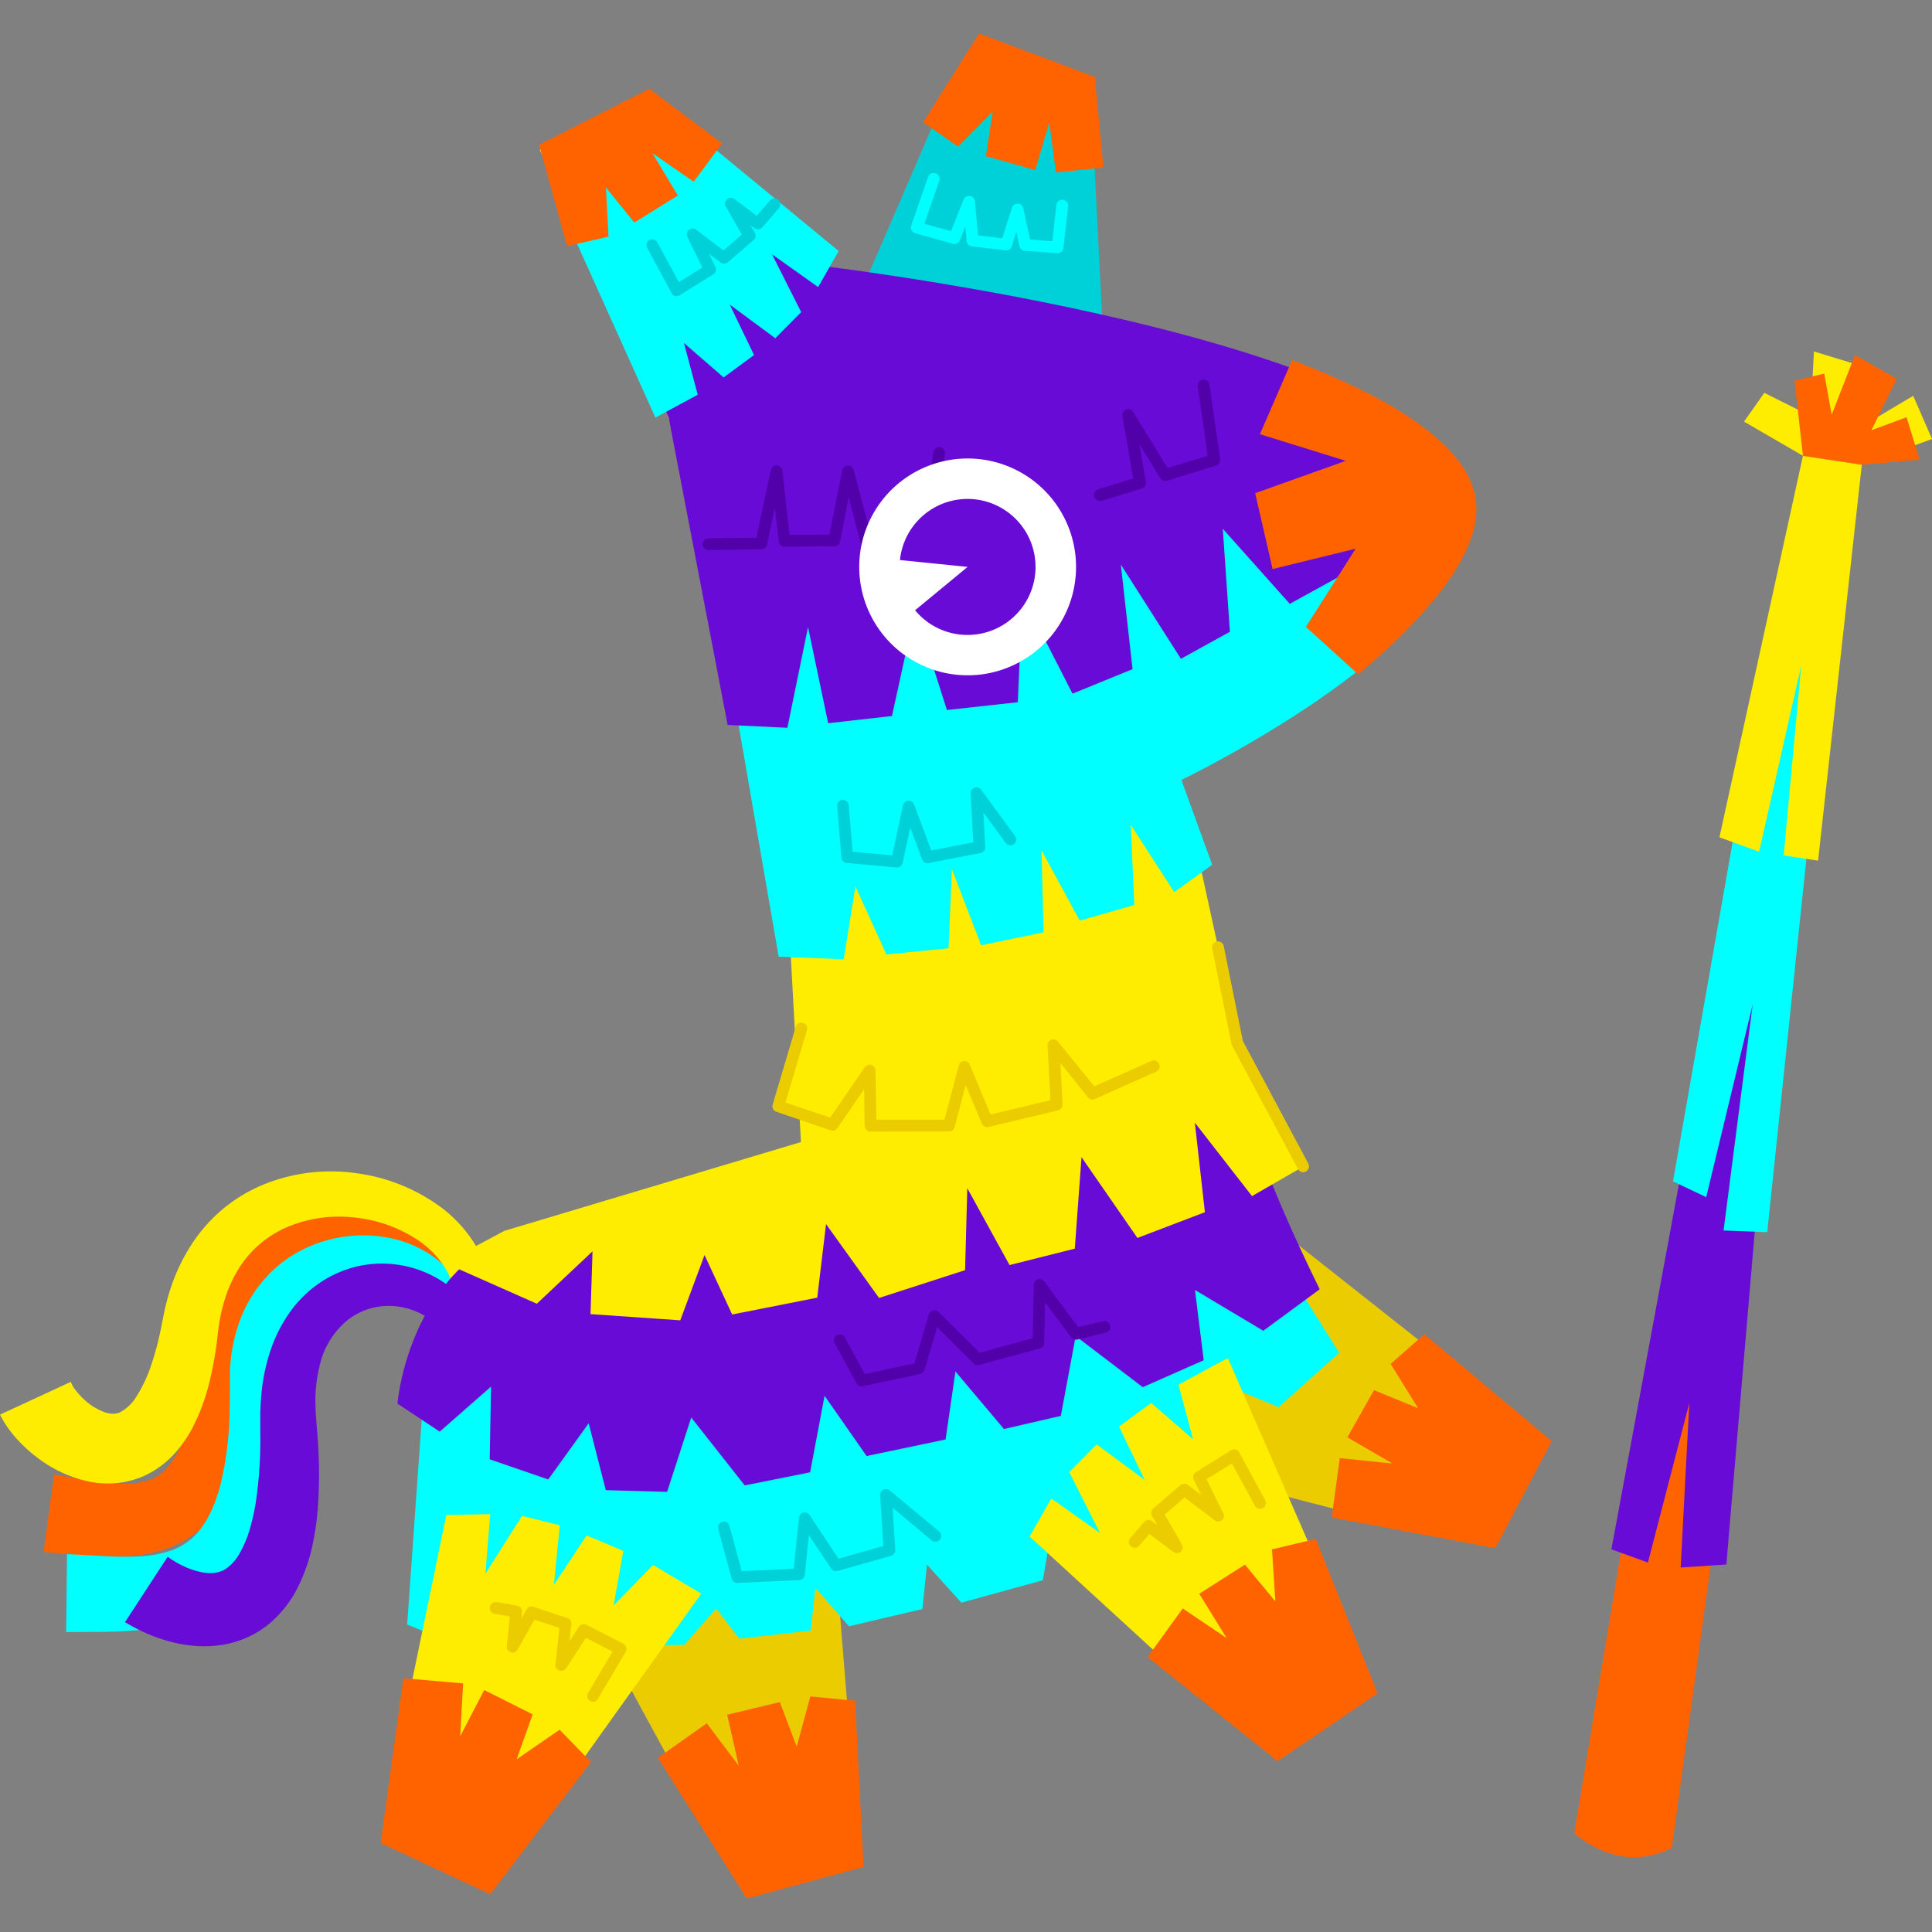 <svg xmlns="http://www.w3.org/2000/svg" width="128" height="128" xmlns:v="https://vecta.io/nano"><rect width="100%" height="100%" fill="#808080" stroke="none"/><style><![CDATA[.I{fill:#ff6300}.J{fill:#ffed00}.K{fill:#eacc00}.L{fill:#690bd6}.M{fill:#00d1d8}.N{fill:#5200a9}]]></style><path d="M29.124 85.95a6.621 6.621 0 0 0-3.146-2.885 6.533 6.533 0 0 0-4.152-.362 5.794 5.794 0 0 0-3.322 2.198 7.363 7.363 0 0 0-1.324 3.907l-.026.551-.018.667-.07 1.357-.308 2.759a18.475 18.475 0 0 1-.68 2.844 10.665 10.665 0 0 1-1.445 2.893 7.94 7.94 0 0 1-1.218 1.331 7.288 7.288 0 0 1-1.551 1.034 9.147 9.147 0 0 1-3.361.864 19.132 19.132 0 0 1-2.973-.034l-2.64-.259.688-5.132c1.737.295 3.361.618 4.685.613a4.63 4.63 0 0 0 1.665-.259 2.921 2.921 0 0 0 1.197-.869 6.337 6.337 0 0 0 .975-1.662 14.16 14.16 0 0 0 .677-2.151c.184-.763.321-1.551.434-2.366l.15-1.22.062-.623.083-.739a12.19 12.19 0 0 1 .776-2.937 10.021 10.021 0 0 1 1.606-2.678 8.979 8.979 0 0 1 5.331-3.061 9.416 9.416 0 0 1 5.946.9 9.194 9.194 0 0 1 4.098 4.253z" class="I"/><path d="M83.583 80.559l-2.053 3.097 2.557 2.741-3.581-.817-1.143 2.384 3.167 2.317-3.922-.577-.739 2.469 3.705 2.603-3.925-.502-.083 2.906 19.047 4.894 3.808-8.216z" class="K"/><path d="M89.268 95.229l1.763-3.126 2.921 1.194-1.818-2.932 2.234-1.973 8.434 7.089-3.733 7.089-10.841-2.032.535-3.935 3.488.359z" class="I"/><path d="M55.04 99.448l-3.663.608-.264 3.738-1.843-3.177-2.523.789.46 3.896-2.249-3.263-2.309 1.138.618 4.488-2.306-3.214-2.185 1.918 9.398 17.276 8.604-2.81z" class="K"/><path d="M48.179 113.606l3.49-.84 1.114 2.953.907-3.327 2.965.29.558 11.003-7.733 2.097-5.9-9.318 3.245-2.291 2.115 2.8z" class="I"/><path d="M73.092 22.386L72.277 6.39l-9-1.51-6.564 15.212z" class="M"/><path d="M68.585 11.268l-3.268-.923.447-2.953-2.291 2.324-2.314-1.613 3.707-5.884 7.666 2.875.571 6.008-3.141.323-.447-3.289z" class="I"/><path d="M70.061 16.773h-.039l-2.13-.158a.385.385 0 0 1-.349-.302l-.204-.959-.308.97a.388.388 0 0 1-.416.259l-2.229-.259a.393.393 0 0 1-.341-.349l-.09-.97-.362.915a.388.388 0 0 1-.465.23l-2.5-.703a.38.38 0 0 1-.238-.194.39.39 0 0 1-.023-.305l1.125-3.229a.389.389 0 1 1 .734.259l-.982 2.844 1.766.494.83-2.094a.388.388 0 0 1 .416-.24.383.383 0 0 1 .331.346l.212 2.27 1.6.191.649-2.04a.398.398 0 0 1 .388-.259.385.385 0 0 1 .359.305l.455 2.076 1.469.109.271-2.399a.39.39 0 0 1 .776.088l-.313 2.769a.388.388 0 0 1-.39.336zm4.3 86.039l7.955-8.118-.737-2.769 3.131 1.306 4.015-3.604-2.591-4.139-6.652-8.17L28.271 89.37l-1.295 18.258 3.516 1.445 14.848-.096 2.107-2.407 1.528 1.996 4.734-.533.315-2.834 2.221 2.547 4.868-1.14.3-2.945 2.283 2.521 5.393-1.484.496-2.867zM28.656 86.927c-.548-1.184-1.81-1.936-3.198-2.138a5.98 5.98 0 0 0-4.041.845 5.225 5.225 0 0 0-2.275 3.19 7.477 7.477 0 0 0-.212 2.102c0 .181.021.365.031.548l.047.683.065 1.375a26.33 26.33 0 0 1-.375 5.688 14.22 14.22 0 0 1-.882 2.955 9.744 9.744 0 0 1-1.83 2.844 8.811 8.811 0 0 1-2.89 2.032 12.048 12.048 0 0 1-3.154.858c-2.045.282-3.917.186-5.559.225l.057-5.171 2.629.14a19.199 19.199 0 0 0 2.327 0 7.275 7.275 0 0 0 1.931-.375 4.137 4.137 0 0 0 1.453-.869c.84-.776 1.463-2.055 1.838-3.534a22.402 22.402 0 0 0 .595-4.793l.021-1.254v-.633-.776a11.073 11.073 0 0 1 .553-3.082 8.881 8.881 0 0 1 1.564-2.844 8.359 8.359 0 0 1 2.503-2.048 8.948 8.948 0 0 1 6.127-.838 7.498 7.498 0 0 1 2.893 1.321 6.368 6.368 0 0 1 1.169 1.161 6.078 6.078 0 0 1 .812 1.445z" fill="#0ff"/><path d="M30.102 85.647c-.222-1.404-1.158-2.637-2.423-3.493a9.289 9.289 0 0 0-4.369-1.507 8.79 8.79 0 0 0-4.478.737 7.079 7.079 0 0 0-3.165 2.914 9.049 9.049 0 0 0-.856 2.068 10.698 10.698 0 0 0-.259 1.13l-.085.582-.021.15-.021.178-.039.357a23.486 23.486 0 0 1-.533 2.893 13.333 13.333 0 0 1-1.119 2.978 8.591 8.591 0 0 1-1.008 1.489 6.427 6.427 0 0 1-1.551 1.326 5.667 5.667 0 0 1-2.081.763 6.205 6.205 0 0 1-2.146-.044 8.532 8.532 0 0 1-3.415-1.551 9.742 9.742 0 0 1-1.35-1.21A7.335 7.335 0 0 1 0 93.724l4.692-2.172a1.955 1.955 0 0 0 .313.546 4.809 4.809 0 0 0 .597.646 3.969 3.969 0 0 0 1.362.832 1.836 1.836 0 0 0 .533.088 1.15 1.15 0 0 0 .455-.096 2.844 2.844 0 0 0 1.099-1.065 9.191 9.191 0 0 0 .941-1.986 19.569 19.569 0 0 0 .644-2.36l.127-.646.153-.745a14.827 14.827 0 0 1 .411-1.479 12.524 12.524 0 0 1 1.357-2.828 10.66 10.66 0 0 1 2.12-2.391 10.429 10.429 0 0 1 2.761-1.631 11.893 11.893 0 0 1 6.086-.703 12.087 12.087 0 0 1 5.597 2.275 8.992 8.992 0 0 1 2.138 2.298 7.138 7.138 0 0 1 1.081 3.038z" class="J"/><path d="M87.435 85.417s-3.844-7.699-4.586-11.249l-2.865-14.088-26.415 6.435 2.234 9.362-23.165 6.515c-5.734 3.335-6.306 10.6-6.306 10.6l2.8 1.859 3.402-2.986-.09 4.819 3.878 1.334 2.681-3.72 1.132 4.429 4.062.114 1.598-4.928 3.545 4.499 4.333-.869.957-5.067 2.784 3.989 5.233-1.096.654-4.504 3.214 3.811 3.767-.869.985-5.287 4.444 3.384 4.038-1.784-.579-4.654 4.527 2.702z" class="L"/><path d="M96.875 32.675c-2.808-9.974-43.362-15.174-43.362-15.174L42.452 6.516l-6.694 3.408 8.532 17.725 7.979 33.434.796 14.582-19.649 5.882-3.966 2.117 6.117 2.712 3.689-3.472-.132 4.16 5.946.411 1.608-4.325 1.83 3.938 5.636-1.114.584-4.873 3.511 4.892 5.701-1.843.145-5.429 2.8 5.093 4.323-1.088.445-6.06 3.705 5.352 4.47-1.706-.667-5.933 3.788 4.866 3.397-1.957-4.325-8.48-3.746-17.154S98.93 39.948 96.875 32.675z" class="J"/><path d="M45.045 25.548l6.544 37.835 4.31.171.776-4.824 2.05 4.504 4.119-.406.225-5.23 1.934 5.029 4.137-.858-.134-5.429 2.529 4.654 3.62-1.034-.24-5.316 2.88 4.46 2.516-1.81-2.042-5.621s19.69-9.434 18.749-17.798-51.969-8.325-51.969-8.325z" fill="#0ff"/><path d="M53.512 17.502l-8.141-8.095-6.145 7.723 5.073 10.528 3.909 20.37 3.958.191 1.368-6.673 1.334 6.368 4.227-.476 1.536-7.006 2.105 6.608 4.695-.517.31-7.05 3.317 6.484 3.976-1.624-.776-6.929 3.981 6.244 3.245-1.792-.471-6.823 4.439 4.974 4.987-2.748-1.251-5.67 3.878 3.697 3.102-1.962.613-2.068c-6.218-9.543-43.269-13.754-43.269-13.754z" class="L"/><path d="M46.94 36.442a.385.385 0 0 1-.388-.38.39.39 0 0 1 .383-.396l3.18-.044.954-4.478a.393.393 0 0 1 .398-.305.388.388 0 0 1 .367.344l.478 4.258 2.64-.023.851-4.258a.385.385 0 0 1 .367-.313.372.372 0 0 1 .388.29l1.184 4.475 3.382-.548.716-5.104a.388.388 0 0 1 .437-.331.393.393 0 0 1 .331.44l-.755 5.385a.388.388 0 0 1-.336.323l-4.01.649a.385.385 0 0 1-.437-.282l-.843-3.185-.569 2.914a.39.39 0 0 1-.372.318l-3.304.028a.388.388 0 0 1-.388-.344l-.259-2.234-.517 2.443a.39.39 0 0 1-.375.308l-3.495.049z" class="N"/><path d="M64.984 44.687a7.182 7.182 0 1 1 6.254-7.999 7.18 7.18 0 0 1-6.254 7.999z" fill="#fff"/><path d="M43.422 27.668l2.805-1.515-.913-3.428 2.627 2.28 2.017-1.481-1.611-3.345 3.017 2.229 1.717-1.73-1.931-3.829 3.053 2.169 1.363-2.386-11.766-9.695-7.182 5.628z" fill="#0ff"/><path d="M44.913 12.952l-2.888 1.792-1.88-2.322.173 3.258-2.751.623-1.846-6.709 7.291-3.72L47.838 9.5l-1.88 2.539-2.73-1.885z" class="I"/><path d="M44.838 19.617a.427.427 0 0 1-.098 0 .393.393 0 0 1-.243-.191l-1.621-3.009a.388.388 0 0 1 .155-.517.393.393 0 0 1 .517.155l1.43 2.637 1.551-.97-.99-2.027a.388.388 0 0 1 .584-.478l1.81 1.373 1.22-1.052-1.068-1.854a.388.388 0 0 1 .08-.483.383.383 0 0 1 .489-.021l1.479 1.114.876-1.008a.391.391 0 1 1 .587.517l-1.091 1.262a.39.39 0 0 1-.517.057l-.259-.191.282.489a.388.388 0 0 1-.083.486l-1.699 1.469a.39.39 0 0 1-.489.016l-.776-.587.427.879a.39.39 0 0 1-.145.499l-2.205 1.373a.383.383 0 0 1-.204.065z" class="M"/><path d="M81.347 89.973l-3.268 1.763.964 3.622-2.774-2.41-2.13 1.567 1.701 3.537-3.185-2.358-1.818 1.828 2.042 4.046-3.227-2.293-1.44 2.523 14.496 13.289 7.226-5.453z" class="J"/><path d="M79.454 105.591l3.027-1.929 2.014 2.43-.222-3.441 2.898-.69 4.1 10.228-6.632 4.493-8.607-6.898 2.327-3.219 2.909 1.96z" class="I"/><path d="M83.493 99.603l-1.719-3.17-2.329 1.45 1.207 2.474-2.187-1.652-1.797 1.549 1.298 2.254-1.869-1.406-.913 1.055" class="J"/><path d="M77.965 102.897a.388.388 0 0 1-.233-.078l-1.58-1.189-.677.776a.39.39 0 1 1-.584-.517l.913-1.055a.385.385 0 0 1 .517-.057l.354.259-.352-.61a.388.388 0 0 1 .083-.486l1.797-1.551a.388.388 0 0 1 .486-.016l.895.675-.496-1.016a.385.385 0 0 1 .145-.499l2.327-1.45a.385.385 0 0 1 .546.145l1.719 3.167a.388.388 0 1 1-.683.37l-1.523-2.805-1.683 1.034 1.052 2.159a.386.386 0 0 1-.571.52l-1.936-1.461-1.316 1.135 1.138 1.975a.39.39 0 0 1-.336.582z" class="K"/><path d="M97.655 32.52c-.957-3.384-5.784-6.277-12.05-8.666l-2.13 4.912 5.688 1.766-6.003 2.143 1.153 5.026 5.502-1.35-3.296 5.181 3.464 3.146c4.734-3.989 8.692-8.555 7.673-12.159z" class="I"/><path d="M72.867 33.177a.388.388 0 0 1-.114-.758l2.327-.716-.721-4.16a.388.388 0 0 1 .711-.259l2.285 3.728 2.66-.822-.659-4.579a.392.392 0 1 1 .776-.109l.706 4.912a.39.39 0 0 1-.259.427l-3.265 1.006a.385.385 0 0 1-.445-.165l-1.383-2.257.434 2.5a.385.385 0 0 1-.259.437l-2.647.817a.416.416 0 0 1-.147-.003z" class="N"/><path d="M63.559 33.089a4.506 4.506 0 0 0-3.935 4.015l4.483.455-3.48 2.872a4.506 4.506 0 1 0 2.932-7.343z" class="L"/><path d="M59.423 57.474h-.036l-3.289-.302a.39.39 0 0 1-.352-.354l-.287-3.405a.385.385 0 0 1 .354-.419.39.39 0 0 1 .419.354l.259 3.082 2.622.24.708-3.312a.388.388 0 0 1 .742-.054l1.135 3.04 2.787-.54-.178-3.221a.388.388 0 0 1 .701-.259l2.252 3.071a.388.388 0 0 1-.626.458l-1.481-2.019.124 2.278a.388.388 0 0 1-.313.403l-3.441.667a.388.388 0 0 1-.437-.246l-.776-2.107-.504 2.327a.388.388 0 0 1-.383.318zm-10.575 47.409a.388.388 0 0 1-.375-.287l-.897-3.327a.388.388 0 0 1 .747-.202l.817 3.027 3.444-.158.346-3.382a.388.388 0 0 1 .711-.176l1.913 2.89 2.965-.843-.209-3.361a.388.388 0 0 1 .633-.323l3.258 2.704a.388.388 0 1 1-.496.595l-2.565-2.146.173 2.784a.393.393 0 0 1-.282.398l-3.539 1.006a.39.39 0 0 1-.429-.158l-1.471-2.221-.271 2.637a.383.383 0 0 1-.367.346l-4.087.189z" class="M"/><path d="M46.459 105.583l-3.193-1.9-2.614 2.686.644-3.617-2.435-1.026-2.164 3.273.388-3.943-2.5-.623-2.425 3.829.315-3.945-2.906.057-3.974 19.259 8.387 3.41z" class="J"/><path d="M32.08 111.969l3.208 1.611-1.055 2.976 2.841-1.957 2.079 2.136-6.675 8.764-7.262-3.389 1.51-10.926 3.956.346-.191 3.503z" class="I"/><path d="M39.29 112.365l1.838-3.102-2.441-1.254-1.502 2.304.295-2.725-2.252-.747-1.267 2.27.248-2.324-1.375-.243" class="J"/><path d="M39.29 112.753a.39.39 0 0 1-.334-.587l1.629-2.746-1.763-.907-1.313 2.011a.388.388 0 0 1-.711-.259l.259-2.415-1.649-.546-1.112 1.988a.388.388 0 0 1-.724-.23l.209-1.965-1.019-.178a.394.394 0 0 1 .134-.776l1.375.243a.388.388 0 0 1 .318.424l-.047.437.341-.613a.388.388 0 0 1 .463-.178l2.252.747a.388.388 0 0 1 .259.408l-.122 1.114.618-.946a.388.388 0 0 1 .502-.134l2.441 1.257a.39.39 0 0 1 .155.543l-1.838 3.102a.385.385 0 0 1-.323.204z" class="K"/><path d="M53.099 68.15l-1.525 5.135 3.583 1.231 2.459-3.576.062 3.643 5.194-.003 1.024-3.881 1.515 3.596 4.605-1.104-.212-3.948 2.58 3.214 4.059-1.799" class="J"/><path d="M57.677 74.97a.388.388 0 0 1-.388-.383l-.041-2.428-1.771 2.585a.385.385 0 0 1-.445.147l-3.583-1.231a.388.388 0 0 1-.259-.478l1.523-5.135a.388.388 0 1 1 .742.222l-1.417 4.778 2.965.993 2.293-3.333a.388.388 0 0 1 .706.215l.054 3.26h4.517l.946-3.591a.388.388 0 0 1 .346-.29.396.396 0 0 1 .385.238l1.375 3.299 3.971-.951-.194-3.62a.388.388 0 0 1 .69-.259l2.404 2.963 3.788-1.681a.388.388 0 0 1 .313.711l-4.059 1.81a.388.388 0 0 1-.46-.111l-1.825-2.28.147 2.746a.393.393 0 0 1-.297.398l-4.605 1.101a.39.39 0 0 1-.45-.225l-1.07-2.547-.734 2.779a.385.385 0 0 1-.375.29z" class="K"/><path d="M55.63 88.789l1.466 2.686 3.795-.812 1.021-3.467 2.87 2.862 4.02-1.091.078-3.832 2.404 3.234 1.898-.458" class="L"/><path d="M57.096 91.863a.385.385 0 0 1-.339-.204l-1.471-2.684a.389.389 0 0 1 .683-.372l1.326 2.433 3.289-.706.957-3.247a.388.388 0 0 1 .646-.163l2.712 2.702 3.521-.954.072-3.542a.388.388 0 0 1 .259-.362.396.396 0 0 1 .432.137l2.249 3.03 1.649-.398a.388.388 0 0 1 .181.755l-1.898.458a.383.383 0 0 1-.401-.147l-1.73-2.327-.054 2.699a.385.385 0 0 1-.287.367l-4.018 1.091a.385.385 0 0 1-.375-.101l-2.412-2.402-.835 2.844a.39.39 0 0 1-.292.259l-3.795.809a.302.302 0 0 1-.07.026z" class="N"/><path d="M29.468 88.347a4.739 4.739 0 0 0-3.139-1.792 4.558 4.558 0 0 0-1.787.132 4.47 4.47 0 0 0-1.551.801 5.458 5.458 0 0 0-1.833 3.084 9.372 9.372 0 0 0-.259 1.965c-.015.165 0 .341 0 .517l.015.517.083 1.112a32.403 32.403 0 0 1 .075 5.021 18.279 18.279 0 0 1-.362 2.629 11.52 11.52 0 0 1-.931 2.733 7.529 7.529 0 0 1-2.068 2.614 6.551 6.551 0 0 1-1.603.918 6.748 6.748 0 0 1-1.766.429 7.668 7.668 0 0 1-.874.044 8.09 8.09 0 0 1-.838-.054 9.248 9.248 0 0 1-1.572-.315 11.495 11.495 0 0 1-2.774-1.231l2.826-4.331c.913.675 2.068 1.099 2.844 1.081a1.859 1.859 0 0 0 .995-.271 2.955 2.955 0 0 0 .9-.993 7.195 7.195 0 0 0 .708-1.675 14.036 14.036 0 0 0 .429-2.017 28.553 28.553 0 0 0 .259-4.395v-1.257l.028-.664.052-.664a12.865 12.865 0 0 1 .553-2.676 9.731 9.731 0 0 1 1.241-2.549 7.849 7.849 0 0 1 2.068-2.068 7.464 7.464 0 0 1 2.709-1.14 7.358 7.358 0 0 1 7.516 3.118z" class="L"/><path d="M86.339 77.661a.383.383 0 0 1-.341-.204l-4.364-8.17a.403.403 0 0 1-.039-.106l-1.28-6.35a.385.385 0 0 1 .302-.455.388.388 0 0 1 .458.302l1.269 6.293 4.336 8.121a.385.385 0 0 1-.16.517.375.375 0 0 1-.181.052z" class="K"/><path d="M110.761 122.425c-3.589 1.83-6.463-.982-6.463-.982l4.765-28.708 2.009-9.824 8.382-52.701 3.899.592-7.555 51.255-1.07 11.52z" class="I"/><path d="M113.553 65.924l-6.794 36.723 2.42.876 2.743-10.569-.574 10.9 3.027-.202 3.281-38.437z" class="L"/><path d="M116.883 43.878l-6.042 34.391 2.2 1.047 3.079-12.767-1.929 14.975 2.893.109 3.935-37.511z" fill="#0ff"/><g class="J"><path d="M119.45 30.199l-5.533 25.275 2.629.954 2.79-12.34-1.161 12.586 2.278.346 2.896-26.229z"/><path d="M120.177 23.285l3.087.944.292 3.901 3.198-1.908L128 29.084l-4.651 1.706-3.899-.592-3.904-2.265 1.344-1.905 3.066 1.533z"/></g><path d="M122.894 23.523l2.769 1.572-1.675 3.408 2.327-.861.864 2.81-3.829.339-3.899-.592-.561-4.979 1.97-.471.494 2.728z" class="I"/></svg>